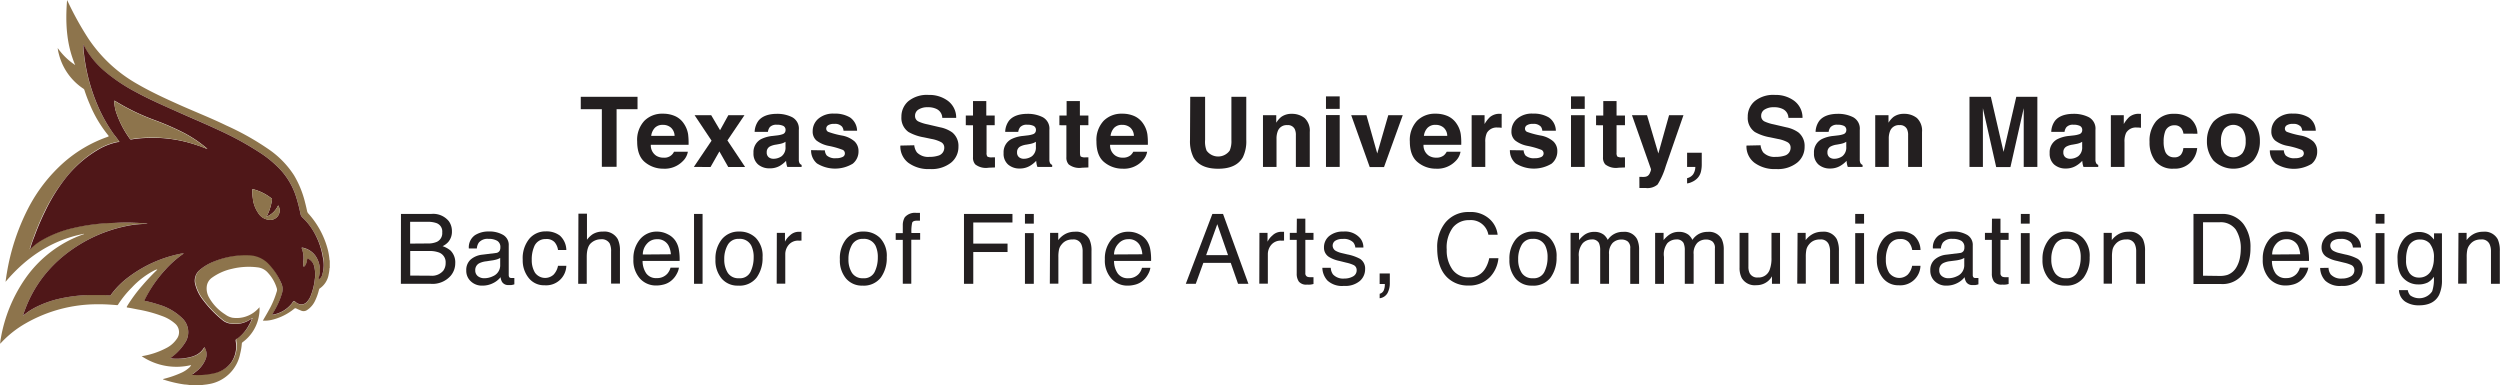 <svg id="Layer_1" data-name="Layer 1" xmlns="http://www.w3.org/2000/svg" viewBox="0 0 564.64 87.02"><defs><style>.cls-1{fill:#8d744c;}.cls-2{fill:#4f1718;}.cls-3{fill:#231f20;}</style></defs><title>TXState</title><g id="Wjhqc0.tif"><path class="cls-1" d="M55.26,95a8,8,0,0,0-1.38-.18A26.84,26.84,0,0,1,49,93.67c0-.13.1-.1.16-.12a23.09,23.09,0,0,0,4.14-1.45,6.44,6.44,0,0,0,1.51-1,1.8,1.8,0,0,0,.54-.67,14.1,14.1,0,0,1-11.17-2,17.88,17.88,0,0,0,5.5-1.81,6.34,6.34,0,0,0,2.41-2.07,2.54,2.54,0,0,0-.4-3.51,9,9,0,0,0-2.95-1.7,29.93,29.93,0,0,0-5.42-1.46c-.76-.15-1.52-.31-2.28-.43-.28,0-.27-.13-.15-.33a34,34,0,0,1,3.43-4.65q1.52-1.77,3.18-3.39a.52.52,0,0,0,.2-.27,3.26,3.26,0,0,0-.88.36A18.61,18.61,0,0,0,42,72.88a22.85,22.85,0,0,0-3.16,3.9c-.09.15-.2.12-.32.11-1.43-.12-2.86-.21-4.3-.19A32.53,32.53,0,0,0,18,81a23.33,23.33,0,0,0-5.62,4.45,1.53,1.53,0,0,0-.15.19,5.47,5.47,0,0,1,.13-1.21,33.71,33.71,0,0,1,5.54-13.55,26.91,26.91,0,0,1,13-9.94c.1,0,.21-.05.26-.16-7.22,1.4-13,5.25-17.73,10.85.11-.72.19-1.38.3-2A49.63,49.63,0,0,1,18.46,55.2a35.77,35.77,0,0,1,8.21-10.6,30.09,30.09,0,0,1,9.67-5.66c.48-.17.48-.16.15-.56a28.12,28.12,0,0,1-4-6.77,35,35,0,0,1-1.24-3.28A.57.57,0,0,0,31,28a13.24,13.24,0,0,1-5.53-7.83,8.85,8.85,0,0,1-.26-1.34,15,15,0,0,0,3.95,3.84C27.14,17.9,26.93,13,27.33,8c.06.13.13.25.19.38a70.85,70.85,0,0,0,4.53,8.18A32.56,32.56,0,0,0,43.28,27c3,1.74,6.2,3.21,9.39,4.64,3.56,1.59,7.17,3,10.68,4.71a60.34,60.34,0,0,1,9.44,5.3,20.76,20.76,0,0,1,5.79,5.91,22.43,22.43,0,0,1,2.53,6.26c.17.64.31,1.28.45,1.92a1.19,1.19,0,0,0,.3.51,19.5,19.5,0,0,1,4.38,8.2,14,14,0,0,1,.35,2.14c0,.07,0,.17.07.22v1.7c-.07,0-.06.07-.06.12A8.29,8.29,0,0,1,86.4,70a4.76,4.76,0,0,1-2,3.13c-.12.07-.14.19-.18.31a12.53,12.53,0,0,1-.87,2.45,5.06,5.06,0,0,1-1.79,2.1,1.39,1.39,0,0,1-1.43.12c-.34-.14-.68-.27-1-.44a.41.41,0,0,0-.52.06,12.65,12.65,0,0,1-5.12,2.51,7,7,0,0,1-1.94.16c.46-.81.92-1.57,1.34-2.35a19.22,19.22,0,0,0,1.76-4.12,1.27,1.27,0,0,0,.07-.77,8.93,8.93,0,0,0-2-3.54,3.59,3.59,0,0,0-2.17-1.23,16,16,0,0,0-6,.31A12.22,12.22,0,0,0,60,70.74a2.81,2.81,0,0,0-1.13,2,4.13,4.13,0,0,0,.55,2.48A10.66,10.66,0,0,0,63.05,79a4.08,4.08,0,0,0,1.61.74,6.64,6.64,0,0,0,4.78-1.14,7,7,0,0,0,1.34-1.23A6.64,6.64,0,0,1,70.71,79,9.28,9.28,0,0,1,67,85.25a.45.45,0,0,0-.2.33,13.16,13.16,0,0,1-.37,2.26,8.64,8.64,0,0,1-7.26,6.92c-.56.11-1.12.12-1.67.24ZM84.14,71.1A1.78,1.78,0,0,0,85,69.89a7.57,7.57,0,0,0,.18-3.75A16.64,16.64,0,0,0,83,60.26a13.77,13.77,0,0,0-2.46-3.12,1.44,1.44,0,0,1-.47-.77,35.74,35.74,0,0,0-.93-3.7,16.37,16.37,0,0,0-3.41-6.14,24.69,24.69,0,0,0-4.57-3.9,69.54,69.54,0,0,0-9.38-5.17c-3.12-1.47-6.3-2.82-9.46-4.21S46.07,30.47,43,28.84a38.34,38.34,0,0,1-7.4-4.94,19.35,19.35,0,0,1-3.78-4.39c-.31-.49-.56-1-.86-1.51,0,.74.08,1.48.16,2.21a42.13,42.13,0,0,0,.8,4.6,41.57,41.57,0,0,0,2.3,7,34.35,34.35,0,0,0,3.65,6.47c.36.49.74,1,1.11,1.44.11.14.17.26-.09.28a.83.83,0,0,0-.15,0,14.29,14.29,0,0,0-4.7,1.87A26.23,26.23,0,0,0,27,48.21a40,40,0,0,0-4.65,7.33,56.79,56.79,0,0,0-2.48,5.8c-.34.94-.69,1.89-1,2.92l.23-.2a12.29,12.29,0,0,1,2.37-1.81,25.25,25.25,0,0,1,7.1-2.79,44.86,44.86,0,0,1,9.31-1.18c1.85-.07,3.7,0,5.56,0l2,.14a2,2,0,0,1-.52.09,22,22,0,0,0-3.62.38A32.82,32.82,0,0,0,25.71,66.5a29.53,29.53,0,0,0-4,4.3,28.18,28.18,0,0,0-3.83,7,12.6,12.6,0,0,0-.52,1.54A13.73,13.73,0,0,1,20,77.5a23.29,23.29,0,0,1,5.73-2.09,34.07,34.07,0,0,1,6.68-.81c1,0,2.07,0,3.11,0a10.05,10.05,0,0,1,1.34.09.42.42,0,0,0,.45-.19,18.68,18.68,0,0,1,3.88-3.91,29,29,0,0,1,11.71-5.3,2.93,2.93,0,0,1,.41-.07c.13,0,.26-.13.4,0,0,0,0,0,0,0A23.76,23.76,0,0,0,49.42,69a29.26,29.26,0,0,0-4.5,6.63c-.13.26,0,.29.18.34a30.15,30.15,0,0,1,3,.82A12.59,12.59,0,0,1,53.49,80a4.31,4.31,0,0,1,.62,5.17A12.2,12.2,0,0,1,51,88.64c-.1.09-.24.15-.28.3a7.69,7.69,0,0,0,1.43.09A11,11,0,0,0,54,88.9c1.78-.26,3.42-.74,4.38-2.49A2.88,2.88,0,0,1,58.66,89a6.71,6.71,0,0,1-2.14,2.82c-.28.24-.58.46-.88.7.06,0,.07,0,.09,0a16.87,16.87,0,0,0,5-.38,6.51,6.51,0,0,0,3.77-2.39,6.42,6.42,0,0,0,1.07-4.66c-.07-.56-.08-.56.42-.86a2.82,2.82,0,0,0,.31-.21,9.12,9.12,0,0,0,2.36-3,6.7,6.7,0,0,0,.55-1.22h0l-.08,0a6.13,6.13,0,0,1-4.64,1.22,3.56,3.56,0,0,1-1.72-.6,25.37,25.37,0,0,1-4.59-4.67,9.4,9.4,0,0,1-1.78-3.47,3.17,3.17,0,0,1,.93-3.35,11.22,11.22,0,0,1,3.39-2,18.69,18.69,0,0,1,7.78-1.41,6.32,6.32,0,0,1,4.26,1.78A14.85,14.85,0,0,1,75.73,72a3.08,3.08,0,0,1,.15,2.23,16.94,16.94,0,0,1-1.42,3.41c-.26.48-.54,1-.83,1.48a7,7,0,0,0,4.49-2.6c.14-.17.24-.44.41-.49s.36.21.55.31.21.14.32.19a1.67,1.67,0,0,0,2.14-.37,4.39,4.39,0,0,0,.9-1.53,14,14,0,0,0,.83-3.44,7.39,7.39,0,0,0-.14-3.07,2.41,2.41,0,0,0-1.22-1.6c-.22-.1-.33-.13-.36.18a4,4,0,0,1-.21.82,1.56,1.56,0,0,1-.36.62.24.24,0,0,1-.22.1c-.11,0-.09-.14-.08-.21,0-.3,0-.59,0-.88a6,6,0,0,0-.33-3s-.1-.12,0-.19.14,0,.21,0a4.69,4.69,0,0,1,2.8,1.73,5.73,5.73,0,0,1,1.06,4c0,.49-.22,1-.27,1.45,0,0,0,0,0,0h0ZM47.82,68.8a0,0,0,0,0,0,0l0,0,0,0A0,0,0,0,0,47.82,68.8Z" transform="translate(-12.18 -7.98)"/><path class="cls-2" d="M84.14,71.1c0-.49.23-1,.27-1.45a5.73,5.73,0,0,0-1.06-4,4.69,4.69,0,0,0-2.8-1.73c-.07,0-.15-.06-.21,0s0,.14,0,.19a6,6,0,0,1,.33,3c0,.29,0,.58,0,.88,0,.07,0,.18.08.21a.24.24,0,0,0,.22-.1,1.56,1.56,0,0,0,.36-.62,4,4,0,0,0,.21-.82c0-.31.14-.28.36-.18a2.41,2.41,0,0,1,1.22,1.6,7.39,7.39,0,0,1,.14,3.07,14,14,0,0,1-.83,3.44,4.39,4.39,0,0,1-.9,1.53,1.67,1.67,0,0,1-2.14.37c-.11,0-.21-.13-.32-.19s-.36-.37-.55-.31-.27.32-.41.49a7,7,0,0,1-4.49,2.6c.29-.52.57-1,.83-1.48a16.94,16.94,0,0,0,1.42-3.41A3.08,3.08,0,0,0,75.73,72a14.85,14.85,0,0,0-3.06-4.57,6.32,6.32,0,0,0-4.26-1.78A18.69,18.69,0,0,0,60.63,67a11.22,11.22,0,0,0-3.39,2,3.17,3.17,0,0,0-.93,3.35,9.4,9.4,0,0,0,1.78,3.47,25.37,25.37,0,0,0,4.59,4.67,3.56,3.56,0,0,0,1.72.6A6.13,6.13,0,0,0,69,79.94l.08,0h0a6.7,6.7,0,0,1-.55,1.22,9.12,9.12,0,0,1-2.36,3,2.82,2.82,0,0,1-.31.21c-.5.3-.49.3-.42.86a6.42,6.42,0,0,1-1.07,4.66,6.51,6.51,0,0,1-3.77,2.39,16.87,16.87,0,0,1-5,.38s0,0-.09,0c.3-.24.6-.46.88-.7A6.71,6.71,0,0,0,58.66,89a2.88,2.88,0,0,0-.33-2.62c-1,1.75-2.6,2.23-4.38,2.49a11,11,0,0,1-1.81.13,7.69,7.69,0,0,1-1.43-.09c0-.15.18-.21.28-.3a12.2,12.2,0,0,0,3.12-3.44A4.31,4.31,0,0,0,53.49,80a12.59,12.59,0,0,0-5.43-3.21,30.15,30.15,0,0,0-3-.82c-.2,0-.31-.08-.18-.34A29.26,29.26,0,0,1,49.42,69a23.76,23.76,0,0,1,4.25-3.76s0,0,0,0c-.14-.1-.27,0-.4,0a2.93,2.93,0,0,0-.41.07,29,29,0,0,0-11.71,5.3,18.68,18.68,0,0,0-3.88,3.91.42.42,0,0,1-.45.19,10.05,10.05,0,0,0-1.34-.09c-1,0-2.07,0-3.11,0a34.07,34.07,0,0,0-6.68.81A23.29,23.29,0,0,0,20,77.5a13.73,13.73,0,0,0-2.63,1.81,12.6,12.6,0,0,1,.52-1.54,28.18,28.18,0,0,1,3.83-7,29.53,29.53,0,0,1,4-4.3,32.82,32.82,0,0,1,15.66-7.56A22,22,0,0,1,45,58.56a2,2,0,0,0,.52-.09l-2-.14c-1.86-.09-3.71-.12-5.56,0a44.86,44.86,0,0,0-9.31,1.18,25.25,25.25,0,0,0-7.1,2.79,12.29,12.29,0,0,0-2.37,1.81l-.23.2c.28-1,.63-2,1-2.92a56.79,56.79,0,0,1,2.48-5.8A40,40,0,0,1,27,48.21a26.23,26.23,0,0,1,7.09-6.27,14.29,14.29,0,0,1,4.7-1.87.83.83,0,0,1,.15,0c.26,0,.2-.14.09-.28-.37-.48-.75-1-1.11-1.44a34.35,34.35,0,0,1-3.65-6.47,41.57,41.57,0,0,1-2.3-7,42.13,42.13,0,0,1-.8-4.6C31.08,19.48,31,18.74,31,18c.3.5.55,1,.86,1.51a19.35,19.35,0,0,0,3.78,4.39A38.34,38.34,0,0,0,43,28.84c3,1.63,6.16,3,9.31,4.41s6.34,2.74,9.46,4.21a69.54,69.54,0,0,1,9.38,5.17,24.69,24.69,0,0,1,4.57,3.9,16.37,16.37,0,0,1,3.41,6.14,35.74,35.74,0,0,1,.93,3.7,1.44,1.44,0,0,0,.47.77A13.77,13.77,0,0,1,83,60.26a16.64,16.64,0,0,1,2.1,5.88A7.57,7.57,0,0,1,85,69.89a1.78,1.78,0,0,1-.81,1.21ZM58.91,41.6s.06.06.08,0,0,0-.07-.05-.06-.1-.11-.15a28.8,28.8,0,0,0-5-3.37,60.91,60.91,0,0,0-6.73-2.94,48.91,48.91,0,0,1-8.86-4.29c-.05,0-.11-.12-.18-.08S38,30.9,38,31a8.33,8.33,0,0,0,.43,2.37,22.43,22.43,0,0,0,3.11,6,.26.26,0,0,0,.29.11,26.06,26.06,0,0,1,3.05-.32A30.63,30.63,0,0,1,56.7,40.78C57.44,41,58.17,41.32,58.91,41.6ZM72.37,56.93a11.65,11.65,0,0,0,1.23-3.8.37.37,0,0,0-.16-.39,11.31,11.31,0,0,0-4-2c-.27-.08-.29,0-.29.25a11,11,0,0,0,.14,1.81,7.12,7.12,0,0,0,1.19,3.23,3.19,3.19,0,0,0,2.74,1.6A2.11,2.11,0,0,0,75,54.37,4.91,4.91,0,0,1,72.37,56.93Z" transform="translate(-12.18 -7.98)"/><path class="cls-2" d="M84.14,71.1l0,0h0s0,0,0,0Z" transform="translate(-12.18 -7.98)"/><path class="cls-1" d="M58.91,41.6c-.74-.28-1.47-.56-2.21-.82a30.63,30.63,0,0,0-11.85-1.69,26.06,26.06,0,0,0-3.05.32.26.26,0,0,1-.29-.11,22.43,22.43,0,0,1-3.11-6A8.33,8.33,0,0,1,38,31c0-.07,0-.18.05-.22s.13,0,.18.08a48.91,48.91,0,0,0,8.86,4.29,60.91,60.91,0,0,1,6.73,2.94,28.8,28.8,0,0,1,5,3.37s.1.08.11.15Z" transform="translate(-12.18 -7.98)"/><path class="cls-1" d="M72.37,56.93A4.91,4.91,0,0,0,75,54.37a2.11,2.11,0,0,1-1.8,3.28,3.19,3.19,0,0,1-2.74-1.6,7.12,7.12,0,0,1-1.19-3.23A11,11,0,0,1,69.16,51c0-.23,0-.33.29-.25a11.31,11.31,0,0,1,4,2,.37.37,0,0,1,.16.39A11.65,11.65,0,0,1,72.37,56.93Z" transform="translate(-12.18 -7.98)"/><path class="cls-1" d="M58.92,41.58s.09,0,.07.05-.06,0-.08,0Z" transform="translate(-12.18 -7.98)"/></g><path class="cls-3" d="M156.17,29.84v2.81h-4.73v13h-3.33v-13h-4.76V29.84Z" transform="translate(-12.18 -7.98)"/><path class="cls-3" d="M164.66,34.21a4.67,4.67,0,0,1,2,1.73,5.82,5.82,0,0,1,.94,2.42,16,16,0,0,1,.1,2.32h-8.53a2.8,2.8,0,0,0,1.22,2.47,3.06,3.06,0,0,0,1.69.44,2.35,2.35,0,0,0,2.33-1.34h3.13a3.85,3.85,0,0,1-1.14,2.12,5.69,5.69,0,0,1-4.4,1.71,6.4,6.4,0,0,1-4.13-1.45q-1.78-1.44-1.78-4.68a6.32,6.32,0,0,1,1.61-4.67,5.64,5.64,0,0,1,4.19-1.62A6.62,6.62,0,0,1,164.66,34.21Zm-4.58,2.64a3.21,3.21,0,0,0-.82,1.81h5.28a2.57,2.57,0,0,0-.82-1.85,2.68,2.68,0,0,0-1.81-.63A2.41,2.41,0,0,0,160.08,36.85Z" transform="translate(-12.18 -7.98)"/><path class="cls-3" d="M168.89,45.68l4-5.93L169.06,34h3.75l2,3.39L176.68,34h3.64l-3.85,5.7,4,6h-3.81l-2-3.52-2,3.52Z" transform="translate(-12.18 -7.98)"/><path class="cls-3" d="M187.72,38.56a5.54,5.54,0,0,0,1.22-.27.93.93,0,0,0,.66-.87,1,1,0,0,0-.5-1,3.27,3.27,0,0,0-1.49-.27,2,2,0,0,0-1.56.54,2.23,2.23,0,0,0-.43,1.07h-3a4.53,4.53,0,0,1,.87-2.52c.81-1,2.21-1.55,4.18-1.55a7.43,7.43,0,0,1,3.43.76,2.93,2.93,0,0,1,1.5,2.88V42.7c0,.37,0,.83,0,1.36a1.66,1.66,0,0,0,.18.81,1.11,1.11,0,0,0,.45.36v.45H190a3.27,3.27,0,0,1-.19-.67,6.22,6.22,0,0,1-.09-.71,6.21,6.21,0,0,1-1.47,1.17A4.43,4.43,0,0,1,186,46a3.87,3.87,0,0,1-2.64-.91,3.23,3.23,0,0,1-1-2.57A3.32,3.32,0,0,1,184,39.44a7.43,7.43,0,0,1,2.7-.76ZM189.59,40a3,3,0,0,1-.59.3,5,5,0,0,1-.82.21l-.7.13a4.41,4.41,0,0,0-1.41.42,1.4,1.4,0,0,0-.72,1.3,1.36,1.36,0,0,0,.44,1.13,1.71,1.71,0,0,0,1.08.35,3.19,3.19,0,0,0,1.85-.58,2.46,2.46,0,0,0,.87-2.12Z" transform="translate(-12.18 -7.98)"/><path class="cls-3" d="M198.48,41.94a2.06,2.06,0,0,0,.43,1.16,2.83,2.83,0,0,0,2.11.61,3.18,3.18,0,0,0,1.44-.27.85.85,0,0,0,.54-.8.89.89,0,0,0-.43-.79,18.13,18.13,0,0,0-3.21-.92,6.61,6.61,0,0,1-2.81-1.24,2.67,2.67,0,0,1-.82-2.1A3.67,3.67,0,0,1,197,34.8a5.12,5.12,0,0,1,3.59-1.16,6.61,6.61,0,0,1,3.58.87,3.76,3.76,0,0,1,1.59,3h-3.06a1.87,1.87,0,0,0-.34-.93,2.1,2.1,0,0,0-1.72-.62,2.48,2.48,0,0,0-1.43.31.9.9,0,0,0-.42.73.8.8,0,0,0,.45.76,18.87,18.87,0,0,0,3.2.85,5.89,5.89,0,0,1,2.74,1.3,3,3,0,0,1,.9,2.2,3.53,3.53,0,0,1-1.3,2.84,7.75,7.75,0,0,1-8.09-.06,3.8,3.8,0,0,1-1.32-3Z" transform="translate(-12.18 -7.98)"/><path class="cls-3" d="M218.67,40.79a3.29,3.29,0,0,0,.61,1.62,3.52,3.52,0,0,0,2.82,1,6.15,6.15,0,0,0,1.94-.26,1.84,1.84,0,0,0,1.41-1.84,1.36,1.36,0,0,0-.69-1.21,7.39,7.39,0,0,0-2.2-.74L220.85,39a10.57,10.57,0,0,1-3.48-1.21,3.88,3.88,0,0,1-1.6-3.43,4.57,4.57,0,0,1,1.57-3.53,6.66,6.66,0,0,1,4.6-1.41,7,7,0,0,1,4.32,1.33,4.7,4.7,0,0,1,1.88,3.85H225a2.28,2.28,0,0,0-1.28-2,4.29,4.29,0,0,0-2-.4,3.7,3.7,0,0,0-2.09.52,1.62,1.62,0,0,0-.78,1.44,1.33,1.33,0,0,0,.77,1.26,9.25,9.25,0,0,0,2.1.66l2.78.65a7.13,7.13,0,0,1,2.74,1.15,3.9,3.9,0,0,1,1.41,3.24,4.55,4.55,0,0,1-1.67,3.6,7.07,7.07,0,0,1-4.74,1.44,7.68,7.68,0,0,1-4.92-1.42,4.65,4.65,0,0,1-1.79-3.88Z" transform="translate(-12.18 -7.98)"/><path class="cls-3" d="M230.31,36.26V34.08h1.63V30.81h3v3.27h1.9v2.18H235v6.18a1.42,1.42,0,0,0,.18.9,2,2,0,0,0,1.12.18h.6v2.28l-1.45.06a3.91,3.91,0,0,1-3-.75,2.26,2.26,0,0,1-.51-1.63v-7.2Z" transform="translate(-12.18 -7.98)"/><path class="cls-3" d="M244.26,38.56a5.81,5.81,0,0,0,1.23-.27.93.93,0,0,0,.66-.87,1,1,0,0,0-.51-1,3.25,3.25,0,0,0-1.49-.27,1.93,1.93,0,0,0-1.55.54,2.14,2.14,0,0,0-.44,1.07h-2.95a4.45,4.45,0,0,1,.86-2.52c.81-1,2.21-1.55,4.19-1.55a7.46,7.46,0,0,1,3.43.76,2.93,2.93,0,0,1,1.5,2.88V42.7c0,.37,0,.83,0,1.36a1.66,1.66,0,0,0,.18.81,1.11,1.11,0,0,0,.45.36v.45h-3.33a3.27,3.27,0,0,1-.19-.67,6.22,6.22,0,0,1-.09-.71,6,6,0,0,1-1.47,1.17,4.42,4.42,0,0,1-2.24.57,3.88,3.88,0,0,1-2.65-.91,3.23,3.23,0,0,1-1-2.57,3.32,3.32,0,0,1,1.68-3.12,7.43,7.43,0,0,1,2.7-.76ZM246.14,40a3.36,3.36,0,0,1-.6.3,5,5,0,0,1-.82.21l-.7.13a4.25,4.25,0,0,0-1.4.42,1.39,1.39,0,0,0-.73,1.3,1.34,1.34,0,0,0,.45,1.13,1.68,1.68,0,0,0,1.07.35,3.19,3.19,0,0,0,1.85-.58,2.49,2.49,0,0,0,.88-2.12Z" transform="translate(-12.18 -7.98)"/><path class="cls-3" d="M251.45,36.26V34.08h1.63V30.81h3v3.27H258v2.18h-1.9v6.18c0,.48.06.78.19.9a2,2,0,0,0,1.11.18h.6v2.28l-1.45.06a3.9,3.9,0,0,1-3-.75,2.26,2.26,0,0,1-.52-1.63v-7.2Z" transform="translate(-12.18 -7.98)"/><path class="cls-3" d="M268.4,34.21a4.75,4.75,0,0,1,2,1.73,5.81,5.81,0,0,1,.93,2.42,16,16,0,0,1,.1,2.32h-8.53a2.8,2.8,0,0,0,1.23,2.47,3,3,0,0,0,1.68.44,2.62,2.62,0,0,0,1.7-.53,2.65,2.65,0,0,0,.63-.81h3.13a3.79,3.79,0,0,1-1.14,2.12,5.66,5.66,0,0,1-4.4,1.71,6.42,6.42,0,0,1-4.13-1.45q-1.78-1.44-1.78-4.68a6.36,6.36,0,0,1,1.61-4.67,5.66,5.66,0,0,1,4.19-1.62A6.56,6.56,0,0,1,268.4,34.21Zm-4.58,2.64a3.2,3.2,0,0,0-.81,1.81h5.27a2.56,2.56,0,0,0-.81-1.85,2.7,2.7,0,0,0-1.82-.63A2.41,2.41,0,0,0,263.82,36.85Z" transform="translate(-12.18 -7.98)"/><path class="cls-3" d="M281,29.84h3.36v9.73A5.42,5.42,0,0,0,284.7,42a3.22,3.22,0,0,0,5.21,0,5.42,5.42,0,0,0,.39-2.38V29.84h3.36v9.74a8.19,8.19,0,0,1-.78,3.93c-1,1.72-2.83,2.58-5.57,2.58s-4.6-.86-5.58-2.58a8.19,8.19,0,0,1-.78-3.93Z" transform="translate(-12.18 -7.98)"/><path class="cls-3" d="M306.83,34.64A3.9,3.9,0,0,1,308,37.79v7.89h-3.14V38.56a3.17,3.17,0,0,0-.25-1.42,1.71,1.71,0,0,0-1.7-.9,2.11,2.11,0,0,0-2.12,1.32,4.52,4.52,0,0,0-.3,1.78v6.34h-3.06V34h3V35.7a5.07,5.07,0,0,1,1.11-1.3,3.9,3.9,0,0,1,2.39-.71A4.53,4.53,0,0,1,306.83,34.64Z" transform="translate(-12.18 -7.98)"/><path class="cls-3" d="M314.76,32.57h-3.1V29.75h3.1Zm-3.1,1.4h3.1V45.68h-3.1Z" transform="translate(-12.18 -7.98)"/><path class="cls-3" d="M325.73,34H329l-4.23,11.71h-3.23L317.36,34h3.44l2.44,8.64Z" transform="translate(-12.18 -7.98)"/><path class="cls-3" d="M339.18,34.21a4.73,4.73,0,0,1,2,1.73,5.67,5.67,0,0,1,.93,2.42,14.65,14.65,0,0,1,.1,2.32h-8.52a2.78,2.78,0,0,0,1.22,2.47,3.06,3.06,0,0,0,1.69.44,2.66,2.66,0,0,0,1.7-.53,3,3,0,0,0,.63-.81h3.12a3.83,3.83,0,0,1-1.13,2.12,5.7,5.7,0,0,1-4.41,1.71,6.38,6.38,0,0,1-4.12-1.45q-1.79-1.44-1.79-4.68a6.36,6.36,0,0,1,1.61-4.67,5.67,5.67,0,0,1,4.19-1.62A6.64,6.64,0,0,1,339.18,34.21Zm-4.58,2.64a3.14,3.14,0,0,0-.82,1.81h5.27a2.52,2.52,0,0,0-.81-1.85,2.69,2.69,0,0,0-1.82-.63A2.4,2.4,0,0,0,334.6,36.85Z" transform="translate(-12.18 -7.98)"/><path class="cls-3" d="M351.08,33.7h.26v3.14l-.51-.05h-.37A2.54,2.54,0,0,0,348,38a4.59,4.59,0,0,0-.36,2.08v5.6h-3.08V34h2.92v2a6.75,6.75,0,0,1,1.24-1.6,3.36,3.36,0,0,1,2.23-.72Z" transform="translate(-12.18 -7.98)"/><path class="cls-3" d="M356.3,41.94a2.14,2.14,0,0,0,.42,1.16,2.86,2.86,0,0,0,2.12.61,3.24,3.24,0,0,0,1.44-.27.9.9,0,0,0,.1-1.59,17.89,17.89,0,0,0-3.2-.92,6.55,6.55,0,0,1-2.81-1.24,2.63,2.63,0,0,1-.82-2.1,3.67,3.67,0,0,1,1.28-2.79,5.1,5.1,0,0,1,3.59-1.16,6.66,6.66,0,0,1,3.58.87,3.72,3.72,0,0,1,1.58,3h-3.06a1.77,1.77,0,0,0-.33-.93,2.13,2.13,0,0,0-1.73-.62,2.45,2.45,0,0,0-1.42.31.89.89,0,0,0-.43.73.8.8,0,0,0,.45.76,19.19,19.19,0,0,0,3.2.85,5.89,5.89,0,0,1,2.74,1.3,2.93,2.93,0,0,1,.91,2.2,3.56,3.56,0,0,1-1.3,2.84,7.77,7.77,0,0,1-8.1-.06,3.82,3.82,0,0,1-1.31-3Z" transform="translate(-12.18 -7.98)"/><path class="cls-3" d="M370.1,32.57H367V29.75h3.1ZM367,34h3.1V45.68H367Z" transform="translate(-12.18 -7.98)"/><path class="cls-3" d="M372.66,36.26V34.08h1.63V30.81h3v3.27h1.9v2.18h-1.9v6.18a1.42,1.42,0,0,0,.18.9,2,2,0,0,0,1.12.18h.6v2.28l-1.45.06a3.91,3.91,0,0,1-3-.75,2.26,2.26,0,0,1-.51-1.63v-7.2Z" transform="translate(-12.18 -7.98)"/><path class="cls-3" d="M382.44,47.92l.39,0a4,4,0,0,0,.85,0,1.42,1.42,0,0,0,.69-.25,1.58,1.58,0,0,0,.5-.76,1.73,1.73,0,0,0,.2-.71L380.77,34h3.4l2.56,8.64L389.15,34h3.25l-4,11.51a16.68,16.68,0,0,1-1.84,4.14,3.53,3.53,0,0,1-2.71.79h-.66l-.74,0Z" transform="translate(-12.18 -7.98)"/><path class="cls-3" d="M393.22,48.22a2.34,2.34,0,0,0,1.36-.86,3.13,3.13,0,0,0,.5-1.68h-1.86V42.47h3.31v2.78a6.94,6.94,0,0,1-.19,1.52,3.16,3.16,0,0,1-.72,1.38,3.79,3.79,0,0,1-1.34.94,3.55,3.55,0,0,1-1.06.32Z" transform="translate(-12.18 -7.98)"/><path class="cls-3" d="M409.82,40.79a3.29,3.29,0,0,0,.6,1.62,3.52,3.52,0,0,0,2.82,1,6.17,6.17,0,0,0,1.95-.26,1.84,1.84,0,0,0,1.41-1.84,1.36,1.36,0,0,0-.69-1.21,7.39,7.39,0,0,0-2.2-.74L412,39a10.57,10.57,0,0,1-3.48-1.21,3.88,3.88,0,0,1-1.6-3.43,4.54,4.54,0,0,1,1.57-3.53,6.65,6.65,0,0,1,4.6-1.41,7,7,0,0,1,4.32,1.33,4.73,4.73,0,0,1,1.88,3.85h-3.18a2.28,2.28,0,0,0-1.28-2,4.32,4.32,0,0,0-2-.4,3.73,3.73,0,0,0-2.1.52,1.62,1.62,0,0,0-.78,1.44,1.35,1.35,0,0,0,.77,1.26,9.39,9.39,0,0,0,2.11.66l2.78.65a7.2,7.2,0,0,1,2.74,1.15,3.9,3.9,0,0,1,1.41,3.24,4.53,4.53,0,0,1-1.68,3.6,7,7,0,0,1-4.74,1.44,7.67,7.67,0,0,1-4.91-1.42,4.65,4.65,0,0,1-1.8-3.88Z" transform="translate(-12.18 -7.98)"/><path class="cls-3" d="M427.29,38.56a5.81,5.81,0,0,0,1.23-.27.93.93,0,0,0,.66-.87,1,1,0,0,0-.51-1,3.25,3.25,0,0,0-1.49-.27,1.93,1.93,0,0,0-1.55.54,2.14,2.14,0,0,0-.44,1.07h-2.95a4.45,4.45,0,0,1,.86-2.52c.81-1,2.21-1.55,4.19-1.55a7.46,7.46,0,0,1,3.43.76,2.93,2.93,0,0,1,1.5,2.88V42.7c0,.37,0,.83,0,1.36a1.66,1.66,0,0,0,.18.81,1.11,1.11,0,0,0,.45.36v.45h-3.33a3.27,3.27,0,0,1-.19-.67,6.22,6.22,0,0,1-.09-.71,6,6,0,0,1-1.47,1.17,4.42,4.42,0,0,1-2.24.57,3.88,3.88,0,0,1-2.65-.91,3.23,3.23,0,0,1-1-2.57,3.32,3.32,0,0,1,1.68-3.12,7.43,7.43,0,0,1,2.7-.76ZM429.17,40a3.36,3.36,0,0,1-.6.3,5,5,0,0,1-.82.21l-.7.13a4.25,4.25,0,0,0-1.4.42,1.39,1.39,0,0,0-.73,1.3,1.36,1.36,0,0,0,.44,1.13,1.73,1.73,0,0,0,1.08.35,3.19,3.19,0,0,0,1.85-.58,2.49,2.49,0,0,0,.88-2.12Z" transform="translate(-12.18 -7.98)"/><path class="cls-3" d="M445.13,34.64a3.9,3.9,0,0,1,1.15,3.15v7.89h-3.14V38.56a3.17,3.17,0,0,0-.25-1.42,1.71,1.71,0,0,0-1.7-.9,2.11,2.11,0,0,0-2.12,1.32,4.52,4.52,0,0,0-.3,1.78v6.34h-3.06V34h3V35.7a5.07,5.07,0,0,1,1.11-1.3,3.9,3.9,0,0,1,2.39-.71A4.53,4.53,0,0,1,445.13,34.64Z" transform="translate(-12.18 -7.98)"/><path class="cls-3" d="M467.57,29.84h4.76V45.68h-3.08V35c0-.31,0-.74,0-1.3s0-1,0-1.28l-3,13.29h-3.22l-3-13.29c0,.3,0,.73,0,1.28s0,1,0,1.3V45.68H457V29.84h4.82l2.88,12.45Z" transform="translate(-12.18 -7.98)"/><path class="cls-3" d="M480.57,38.56a5.81,5.81,0,0,0,1.23-.27.93.93,0,0,0,.66-.87,1,1,0,0,0-.51-1,3.25,3.25,0,0,0-1.49-.27,1.93,1.93,0,0,0-1.55.54,2.14,2.14,0,0,0-.44,1.07h-3a4.45,4.45,0,0,1,.86-2.52c.81-1,2.21-1.55,4.19-1.55a7.46,7.46,0,0,1,3.43.76,2.93,2.93,0,0,1,1.5,2.88V42.7c0,.37,0,.83,0,1.36a1.66,1.66,0,0,0,.18.81,1.11,1.11,0,0,0,.45.36v.45h-3.33a4,4,0,0,1-.19-.67,6.22,6.22,0,0,1-.09-.71,6,6,0,0,1-1.47,1.17,4.42,4.42,0,0,1-2.24.57,3.88,3.88,0,0,1-2.65-.91,3.23,3.23,0,0,1-1-2.57,3.32,3.32,0,0,1,1.68-3.12,7.43,7.43,0,0,1,2.7-.76ZM482.45,40a3.36,3.36,0,0,1-.6.3,5,5,0,0,1-.82.21l-.7.13a4.25,4.25,0,0,0-1.4.42,1.39,1.39,0,0,0-.73,1.3,1.36,1.36,0,0,0,.44,1.13,1.73,1.73,0,0,0,1.08.35,3.19,3.19,0,0,0,1.85-.58,2.49,2.49,0,0,0,.88-2.12Z" transform="translate(-12.18 -7.98)"/><path class="cls-3" d="M495.47,33.7h.26v3.14l-.51-.05h-.37A2.54,2.54,0,0,0,492.37,38a4.59,4.59,0,0,0-.36,2.08v5.6h-3.08V34h2.92v2a6.75,6.75,0,0,1,1.24-1.6,3.36,3.36,0,0,1,2.23-.72Z" transform="translate(-12.18 -7.98)"/><path class="cls-3" d="M505.32,38.17a2.68,2.68,0,0,0-.44-1.18,1.83,1.83,0,0,0-1.6-.71,2.12,2.12,0,0,0-2.13,1.53,6.47,6.47,0,0,0-.3,2.17,5.89,5.89,0,0,0,.3,2.07,2.06,2.06,0,0,0,2.07,1.46,1.84,1.84,0,0,0,1.53-.58,2.88,2.88,0,0,0,.55-1.51h3.13a5.24,5.24,0,0,1-1,2.65,4.93,4.93,0,0,1-4.27,2A5,5,0,0,1,499,44.4a6.84,6.84,0,0,1-1.33-4.35,6.84,6.84,0,0,1,1.47-4.68,5.14,5.14,0,0,1,4.07-1.68,6.13,6.13,0,0,1,3.61,1,4.6,4.6,0,0,1,1.66,3.49Z" transform="translate(-12.18 -7.98)"/><path class="cls-3" d="M521.11,44.24a6.42,6.42,0,0,1-9,0,6.73,6.73,0,0,1-1.48-4.4,6.81,6.81,0,0,1,1.48-4.39,6.37,6.37,0,0,1,9,0,6.81,6.81,0,0,1,1.48,4.39A6.73,6.73,0,0,1,521.11,44.24Zm-2.45-1.69a4.42,4.42,0,0,0,.72-2.71,4.42,4.42,0,0,0-.72-2.71,2.72,2.72,0,0,0-4.13,0,4.41,4.41,0,0,0-.73,2.71,4.41,4.41,0,0,0,.73,2.71,2.7,2.7,0,0,0,4.13,0Z" transform="translate(-12.18 -7.98)"/><path class="cls-3" d="M528,41.94a2,2,0,0,0,.42,1.16,2.86,2.86,0,0,0,2.12.61,3.24,3.24,0,0,0,1.44-.27.9.9,0,0,0,.1-1.59,17.89,17.89,0,0,0-3.2-.92A6.55,6.55,0,0,1,526,39.69a2.63,2.63,0,0,1-.82-2.1,3.66,3.66,0,0,1,1.27-2.79,5.15,5.15,0,0,1,3.6-1.16,6.6,6.6,0,0,1,3.57.87,3.7,3.7,0,0,1,1.59,3h-3.06a1.77,1.77,0,0,0-.33-.93,2.14,2.14,0,0,0-1.73-.62,2.45,2.45,0,0,0-1.42.31.89.89,0,0,0-.43.73.8.8,0,0,0,.45.76,18.87,18.87,0,0,0,3.2.85,5.89,5.89,0,0,1,2.74,1.3,3,3,0,0,1,.9,2.2A3.56,3.56,0,0,1,534.26,45a7.77,7.77,0,0,1-8.1-.06,3.8,3.8,0,0,1-1.32-3Z" transform="translate(-12.18 -7.98)"/><path class="cls-3" d="M102.74,56.3h6.82a4.55,4.55,0,0,1,4,1.65,3.83,3.83,0,0,1,.69,2.26,3.55,3.55,0,0,1-.85,2.45,4.19,4.19,0,0,1-1.26.92,5.57,5.57,0,0,1,1.81,1A3.79,3.79,0,0,1,115,67.47a4.37,4.37,0,0,1-1,2.76,5.44,5.44,0,0,1-4.57,1.85h-6.71Zm6,6.67a4.92,4.92,0,0,0,2.13-.38,2.14,2.14,0,0,0,1.19-2.12,2,2,0,0,0-1.27-2.09,5.71,5.71,0,0,0-2.12-.3h-3.86V63Zm.72,7.28a3.31,3.31,0,0,0,2.84-1.14,2.88,2.88,0,0,0,.53-1.74A2.33,2.33,0,0,0,111.3,65a6,6,0,0,0-2.18-.33h-4.29v5.55Z" transform="translate(-12.18 -7.98)"/><path class="cls-3" d="M124.17,65.12a1.07,1.07,0,0,0,.89-.56,1.8,1.8,0,0,0,.13-.75,1.58,1.58,0,0,0-.71-1.44,3.79,3.79,0,0,0-2-.44,2.54,2.54,0,0,0-2.14.82,2.64,2.64,0,0,0-.46,1.35h-1.81a3.35,3.35,0,0,1,1.38-3,5.64,5.64,0,0,1,3.08-.84,6.19,6.19,0,0,1,3.29.78,2.6,2.6,0,0,1,1.26,2.4V70.1a.85.85,0,0,0,.12.48c.08.13.26.19.52.19l.29,0,.34,0v1.43a4.68,4.68,0,0,1-.68.16,5.21,5.21,0,0,1-.65,0,1.6,1.6,0,0,1-1.45-.71,2.65,2.65,0,0,1-.33-1.07,4.84,4.84,0,0,1-1.7,1.35,5.25,5.25,0,0,1-2.44.56,3.6,3.6,0,0,1-2.61-1,3.19,3.19,0,0,1-1-2.43,3.13,3.13,0,0,1,1-2.47,4.78,4.78,0,0,1,2.62-1.09Zm-4.08,5.22a2.3,2.3,0,0,0,1.45.48,4.5,4.5,0,0,0,2-.47,2.65,2.65,0,0,0,1.61-2.56V66.23a3.24,3.24,0,0,1-.91.38,7.46,7.46,0,0,1-1.09.21L122,67a4.66,4.66,0,0,0-1.58.44,1.71,1.71,0,0,0-.9,1.61A1.61,1.61,0,0,0,120.09,70.34Z" transform="translate(-12.18 -7.98)"/><path class="cls-3" d="M138.63,61.19a4.51,4.51,0,0,1,1.46,3.25h-1.88a3.42,3.42,0,0,0-.78-1.77,2.47,2.47,0,0,0-2-.7,2.71,2.71,0,0,0-2.64,1.8,7.22,7.22,0,0,0-.51,2.89,5.42,5.42,0,0,0,.73,2.91,2.82,2.82,0,0,0,4.2.44,4,4,0,0,0,1-2h1.88a4.55,4.55,0,0,1-4.91,4.4,4.38,4.38,0,0,1-3.59-1.65,6.29,6.29,0,0,1-1.35-4.12,6.92,6.92,0,0,1,1.47-4.71,4.75,4.75,0,0,1,3.75-1.69A5,5,0,0,1,138.63,61.19Z" transform="translate(-12.18 -7.98)"/><path class="cls-3" d="M142.82,56.24h1.93v5.89A5.35,5.35,0,0,1,146,60.91a4.15,4.15,0,0,1,2.33-.62A3.45,3.45,0,0,1,151.71,62a5.9,5.9,0,0,1,.49,2.66v7.38h-2V64.83a4.11,4.11,0,0,0-.32-1.86,2.06,2.06,0,0,0-2-.95,3.3,3.3,0,0,0-2.18.83c-.65.55-1,1.59-1,3.13v6.1h-1.93Z" transform="translate(-12.18 -7.98)"/><path class="cls-3" d="M163,60.89a4.35,4.35,0,0,1,1.74,1.49,5.06,5.06,0,0,1,.77,2,12.82,12.82,0,0,1,.17,2.53h-8.37a5,5,0,0,0,.83,2.82,2.72,2.72,0,0,0,2.37,1.06,3.06,3.06,0,0,0,2.4-1,3.5,3.5,0,0,0,.71-1.35h1.9a4.07,4.07,0,0,1-.5,1.41,4.79,4.79,0,0,1-.95,1.27,4.37,4.37,0,0,1-2.16,1.16,6.22,6.22,0,0,1-1.57.18,4.82,4.82,0,0,1-3.62-1.57,6.13,6.13,0,0,1-1.48-4.37,6.66,6.66,0,0,1,1.5-4.51,4.89,4.89,0,0,1,3.9-1.72A5.23,5.23,0,0,1,163,60.89Zm.7,4.52a5,5,0,0,0-.55-2,2.77,2.77,0,0,0-2.63-1.4,2.89,2.89,0,0,0-2.21,1,3.62,3.62,0,0,0-.95,2.45Z" transform="translate(-12.18 -7.98)"/><path class="cls-3" d="M168.93,56.3h1.93V72.08h-1.93Z" transform="translate(-12.18 -7.98)"/><path class="cls-3" d="M182.89,61.72a5.8,5.8,0,0,1,1.52,4.36,7.48,7.48,0,0,1-1.34,4.59,4.86,4.86,0,0,1-4.17,1.82,4.69,4.69,0,0,1-3.74-1.61,6.33,6.33,0,0,1-1.39-4.31A6.89,6.89,0,0,1,175.23,62a4.87,4.87,0,0,1,3.93-1.72A5.15,5.15,0,0,1,182.89,61.72Zm-1.2,7.65a7.33,7.33,0,0,0,.71-3.24,5.85,5.85,0,0,0-.51-2.62,2.88,2.88,0,0,0-2.79-1.58,2.74,2.74,0,0,0-2.55,1.35,6.32,6.32,0,0,0-.79,3.26,5.53,5.53,0,0,0,.79,3.06,2.81,2.81,0,0,0,2.53,1.22A2.63,2.63,0,0,0,181.69,69.37Z" transform="translate(-12.18 -7.98)"/><path class="cls-3" d="M187.63,60.57h1.84v2a4.28,4.28,0,0,1,1.11-1.41,2.83,2.83,0,0,1,2-.83h.18l.44,0v2a1.87,1.87,0,0,0-.32,0h-.31a2.75,2.75,0,0,0-2.25.94,3.26,3.26,0,0,0-.78,2.16v6.62h-1.94Z" transform="translate(-12.18 -7.98)"/><path class="cls-3" d="M210.94,61.72a5.8,5.8,0,0,1,1.52,4.36,7.48,7.48,0,0,1-1.34,4.59A4.86,4.86,0,0,1,207,72.49a4.69,4.69,0,0,1-3.74-1.61,6.33,6.33,0,0,1-1.39-4.31A6.89,6.89,0,0,1,203.28,62a4.87,4.87,0,0,1,3.93-1.72A5.15,5.15,0,0,1,210.94,61.72Zm-1.2,7.65a7.33,7.33,0,0,0,.7-3.24,6,6,0,0,0-.5-2.62,2.88,2.88,0,0,0-2.79-1.58,2.74,2.74,0,0,0-2.55,1.35,6.32,6.32,0,0,0-.79,3.26,5.53,5.53,0,0,0,.79,3.06,2.81,2.81,0,0,0,2.53,1.22A2.63,2.63,0,0,0,209.74,69.37Z" transform="translate(-12.18 -7.98)"/><path class="cls-3" d="M216.53,57.06a3,3,0,0,1,2.61-1h.38l.44,0v1.76l-.44,0h-.26c-.59,0-.94.16-1.06.46a8.85,8.85,0,0,0-.17,2.33H220v1.52H218v9.93h-1.92V62.15h-1.6V60.63h1.6V58.82A3.46,3.46,0,0,1,216.53,57.06Z" transform="translate(-12.18 -7.98)"/><path class="cls-3" d="M229.9,56.3h10.95v1.93H232V63h7.74V64.9H232v7.18H229.9Z" transform="translate(-12.18 -7.98)"/><path class="cls-3" d="M243.67,56.3h2v2.19h-2Zm0,4.33h2V72.08h-2Z" transform="translate(-12.18 -7.98)"/><path class="cls-3" d="M249.35,60.57h1.84v1.64a5,5,0,0,1,1.73-1.45,4.48,4.48,0,0,1,2-.44,3.33,3.33,0,0,1,3.3,1.7,6,6,0,0,1,.48,2.68v7.38h-2V64.83a3.88,3.88,0,0,0-.31-1.7,1.88,1.88,0,0,0-1.87-1.07,3.62,3.62,0,0,0-1.13.14,2.84,2.84,0,0,0-1.39.94,2.68,2.68,0,0,0-.63,1.18,7.6,7.6,0,0,0-.15,1.73v6h-1.93Z" transform="translate(-12.18 -7.98)"/><path class="cls-3" d="M269.48,60.89a4.35,4.35,0,0,1,1.74,1.49,5.06,5.06,0,0,1,.77,2,12.82,12.82,0,0,1,.17,2.53h-8.37a5,5,0,0,0,.83,2.82A2.72,2.72,0,0,0,267,70.82a3.06,3.06,0,0,0,2.4-1,3.5,3.5,0,0,0,.71-1.35H272a4.07,4.07,0,0,1-.5,1.41,5,5,0,0,1-.94,1.27,4.45,4.45,0,0,1-2.17,1.16,6.22,6.22,0,0,1-1.57.18,4.79,4.79,0,0,1-3.61-1.57,6.09,6.09,0,0,1-1.49-4.37,6.66,6.66,0,0,1,1.5-4.51,4.89,4.89,0,0,1,3.9-1.72A5.23,5.23,0,0,1,269.48,60.89Zm.7,4.52a5,5,0,0,0-.55-2A2.77,2.77,0,0,0,267,62a2.89,2.89,0,0,0-2.21,1,3.62,3.62,0,0,0-1,2.45Z" transform="translate(-12.18 -7.98)"/><path class="cls-3" d="M286,56.3h2.41l5.73,15.78h-2.34l-1.65-4.73h-6.19l-1.71,4.73H280Zm3.54,9.31-2.43-7-2.52,7Z" transform="translate(-12.18 -7.98)"/><path class="cls-3" d="M296.63,60.57h1.83v2a4.28,4.28,0,0,1,1.11-1.41,2.84,2.84,0,0,1,2-.83h.18l.44,0v2a1.87,1.87,0,0,0-.32,0h-.31a2.76,2.76,0,0,0-2.25.94,3.26,3.26,0,0,0-.78,2.16v6.62h-1.93Z" transform="translate(-12.18 -7.98)"/><path class="cls-3" d="M305.08,57.36H307v3.21h1.84v1.58H307v7.51a.83.83,0,0,0,.41.81,1.73,1.73,0,0,0,.75.11h.3l.38,0v1.54a4.82,4.82,0,0,1-.7.14,6.18,6.18,0,0,1-.77,0,2.1,2.1,0,0,1-1.84-.69,3.09,3.09,0,0,1-.48-1.8V62.15h-1.56V60.57h1.56Z" transform="translate(-12.18 -7.98)"/><path class="cls-3" d="M312.74,68.47a2.78,2.78,0,0,0,.5,1.48,3.13,3.13,0,0,0,2.58.94,3.88,3.88,0,0,0,1.93-.47,1.55,1.55,0,0,0,.84-1.45,1.23,1.23,0,0,0-.67-1.12,7.8,7.8,0,0,0-1.68-.55l-1.56-.39a7.4,7.4,0,0,1-2.21-.82,2.43,2.43,0,0,1-1.26-2.17,3.28,3.28,0,0,1,1.19-2.64,4.79,4.79,0,0,1,3.2-1,4.46,4.46,0,0,1,3.8,1.53,3.22,3.22,0,0,1,.71,2.08h-1.82a2.19,2.19,0,0,0-.48-1.18,3,3,0,0,0-2.36-.76,2.94,2.94,0,0,0-1.7.41,1.32,1.32,0,0,0-.58,1.11,1.37,1.37,0,0,0,.76,1.2,5,5,0,0,0,1.29.47l1.31.31a10.12,10.12,0,0,1,2.84,1,2.59,2.59,0,0,1,1.13,2.33,3.51,3.51,0,0,1-1.18,2.65,5.06,5.06,0,0,1-3.6,1.12A4.85,4.85,0,0,1,312,71.35a4.42,4.42,0,0,1-1.16-2.88Z" transform="translate(-12.18 -7.98)"/><path class="cls-3" d="M323.79,74.33a1.36,1.36,0,0,0,1-1,3.25,3.25,0,0,0,.16-.94.61.61,0,0,0,0-.14.35.35,0,0,0,0-.13h-1.17V69.74h2.3v2.17a4.72,4.72,0,0,1-.51,2.24,2.35,2.35,0,0,1-1.79,1.19Z" transform="translate(-12.18 -7.98)"/><path class="cls-3" d="M348.61,57.45A5.6,5.6,0,0,1,350.43,61h-2.09a4,4,0,0,0-4.3-3.3,4.62,4.62,0,0,0-3.7,1.64,7.54,7.54,0,0,0-1.41,5,7.39,7.39,0,0,0,1.28,4.5A4.4,4.4,0,0,0,344,70.62a4,4,0,0,0,3.53-1.82,7.11,7.11,0,0,0,1-2.51h2.08a7.18,7.18,0,0,1-1.83,4.18,6.47,6.47,0,0,1-5,2,6.6,6.6,0,0,1-4.57-1.67q-2.43-2.2-2.43-6.8a8.75,8.75,0,0,1,1.83-5.73A6.64,6.64,0,0,1,344,55.87,6.3,6.3,0,0,1,348.61,57.45Z" transform="translate(-12.18 -7.98)"/><path class="cls-3" d="M362.21,61.72a5.8,5.8,0,0,1,1.53,4.36,7.48,7.48,0,0,1-1.35,4.59,4.85,4.85,0,0,1-4.17,1.82,4.69,4.69,0,0,1-3.74-1.61,6.33,6.33,0,0,1-1.39-4.31A6.89,6.89,0,0,1,354.55,62a4.88,4.88,0,0,1,3.93-1.72A5.15,5.15,0,0,1,362.21,61.72ZM361,69.37a7.33,7.33,0,0,0,.71-3.24,5.85,5.85,0,0,0-.51-2.62,2.88,2.88,0,0,0-2.79-1.58,2.74,2.74,0,0,0-2.55,1.35,6.32,6.32,0,0,0-.79,3.26,5.53,5.53,0,0,0,.79,3.06,2.81,2.81,0,0,0,2.53,1.22A2.63,2.63,0,0,0,361,69.37Z" transform="translate(-12.18 -7.98)"/><path class="cls-3" d="M366.9,60.57h1.91v1.64A6.53,6.53,0,0,1,370.06,61a3.72,3.72,0,0,1,2.17-.65,3.41,3.41,0,0,1,2.21.67,3.55,3.55,0,0,1,.86,1.14,4,4,0,0,1,3.47-1.81A3.19,3.19,0,0,1,381.93,62a5.49,5.49,0,0,1,.45,2.43v7.66h-2v-8a1.86,1.86,0,0,0-.57-1.58,2.26,2.26,0,0,0-1.4-.43,2.8,2.8,0,0,0-2,.76,3.39,3.39,0,0,0-.82,2.55v6.69h-2V64.57a4,4,0,0,0-.28-1.71,1.7,1.7,0,0,0-1.65-.8,2.85,2.85,0,0,0-2,.84,4.17,4.17,0,0,0-.89,3.08v6.1H366.9Z" transform="translate(-12.18 -7.98)"/><path class="cls-3" d="M386,60.57h1.91v1.64A6.26,6.26,0,0,1,389.18,61a3.7,3.7,0,0,1,2.17-.65,3.43,3.43,0,0,1,2.21.67,3.55,3.55,0,0,1,.86,1.14,4.16,4.16,0,0,1,1.51-1.37,4.22,4.22,0,0,1,2-.44A3.19,3.19,0,0,1,401.05,62a5.49,5.49,0,0,1,.45,2.43v7.66h-2v-8a1.86,1.86,0,0,0-.57-1.58,2.29,2.29,0,0,0-1.41-.43,2.77,2.77,0,0,0-2,.76,3.35,3.35,0,0,0-.82,2.55v6.69h-2V64.57a4,4,0,0,0-.28-1.71,1.71,1.71,0,0,0-1.65-.8,2.85,2.85,0,0,0-2,.84A4.17,4.17,0,0,0,388,66v6.1H386Z" transform="translate(-12.18 -7.98)"/><path class="cls-3" d="M407.07,60.57v7.64a3.3,3.3,0,0,0,.27,1.44,1.89,1.89,0,0,0,1.88,1,2.63,2.63,0,0,0,2.67-1.8,7.32,7.32,0,0,0,.39-2.66V60.57h1.93V72.08h-1.82l0-1.7a3.85,3.85,0,0,1-.92,1.11,4,4,0,0,1-2.63.9,3.39,3.39,0,0,1-3.29-1.64,5,5,0,0,1-.48-2.36V60.57Z" transform="translate(-12.18 -7.98)"/><path class="cls-3" d="M418.17,60.57H420v1.64a5.07,5.07,0,0,1,1.73-1.45,4.54,4.54,0,0,1,2-.44,3.34,3.34,0,0,1,3.31,1.7,6.19,6.19,0,0,1,.47,2.68v7.38h-2V64.83a4,4,0,0,0-.31-1.7,1.89,1.89,0,0,0-1.87-1.07,3.58,3.58,0,0,0-1.13.14,2.86,2.86,0,0,0-1.4.94,2.9,2.9,0,0,0-.63,1.18,8.35,8.35,0,0,0-.14,1.73v6h-1.93Z" transform="translate(-12.18 -7.98)"/><path class="cls-3" d="M431.19,56.3h2v2.19h-2Zm0,4.33h2V72.08h-2Z" transform="translate(-12.18 -7.98)"/><path class="cls-3" d="M444.47,61.19a4.51,4.51,0,0,1,1.47,3.25h-1.88a3.52,3.52,0,0,0-.79-1.77,2.45,2.45,0,0,0-2-.7,2.71,2.71,0,0,0-2.64,1.8,7,7,0,0,0-.52,2.89,5.42,5.42,0,0,0,.73,2.91,2.83,2.83,0,0,0,4.21.44,4,4,0,0,0,1-2h1.88a4.55,4.55,0,0,1-4.91,4.4,4.42,4.42,0,0,1-3.6-1.65,6.34,6.34,0,0,1-1.34-4.12,6.92,6.92,0,0,1,1.47-4.71,4.74,4.74,0,0,1,3.75-1.69A5,5,0,0,1,444.47,61.19Z" transform="translate(-12.18 -7.98)"/><path class="cls-3" d="M454.83,65.12a1.07,1.07,0,0,0,.89-.56,1.65,1.65,0,0,0,.13-.75,1.58,1.58,0,0,0-.7-1.44,3.84,3.84,0,0,0-2-.44,2.56,2.56,0,0,0-2.15.82,2.74,2.74,0,0,0-.46,1.35h-1.8a3.31,3.31,0,0,1,1.38-3,5.61,5.61,0,0,1,3.07-.84,6.25,6.25,0,0,1,3.3.78,2.62,2.62,0,0,1,1.25,2.4V70.1a.85.85,0,0,0,.12.48.6.6,0,0,0,.53.19l.29,0,.34,0v1.43a4.46,4.46,0,0,1-.69.16,5,5,0,0,1-.64,0,1.59,1.59,0,0,1-1.45-.71,2.8,2.8,0,0,1-.34-1.07,4.89,4.89,0,0,1-1.69,1.35,5.25,5.25,0,0,1-2.44.56,3.63,3.63,0,0,1-2.62-1,3.19,3.19,0,0,1-1-2.43,3.1,3.1,0,0,1,1-2.47,4.75,4.75,0,0,1,2.62-1.09Zm-4.07,5.22a2.28,2.28,0,0,0,1.45.48,4.5,4.5,0,0,0,2-.47,2.66,2.66,0,0,0,1.61-2.56V66.23a3.37,3.37,0,0,1-.91.38,7.58,7.58,0,0,1-1.1.21l-1.17.15a4.73,4.73,0,0,0-1.58.44,1.72,1.72,0,0,0-.89,1.61A1.58,1.58,0,0,0,450.76,70.34Z" transform="translate(-12.18 -7.98)"/><path class="cls-3" d="M462.08,57.36H464v3.21h1.84v1.58H464v7.51a.83.83,0,0,0,.41.81,1.73,1.73,0,0,0,.75.11h.3l.38,0v1.54a5,5,0,0,1-.69.14,6.35,6.35,0,0,1-.78,0,2.11,2.11,0,0,1-1.84-.69,3.09,3.09,0,0,1-.48-1.8V62.15h-1.56V60.57h1.56Z" transform="translate(-12.18 -7.98)"/><path class="cls-3" d="M468.6,56.3h2v2.19h-2Zm0,4.33h2V72.08h-2Z" transform="translate(-12.18 -7.98)"/><path class="cls-3" d="M482.61,61.72a5.8,5.8,0,0,1,1.53,4.36,7.48,7.48,0,0,1-1.35,4.59,4.84,4.84,0,0,1-4.17,1.82,4.69,4.69,0,0,1-3.74-1.61,6.33,6.33,0,0,1-1.39-4.31A6.89,6.89,0,0,1,475,62a4.9,4.9,0,0,1,3.93-1.72A5.15,5.15,0,0,1,482.61,61.72Zm-1.2,7.65a7.33,7.33,0,0,0,.71-3.24,5.85,5.85,0,0,0-.51-2.62,2.88,2.88,0,0,0-2.79-1.58,2.73,2.73,0,0,0-2.54,1.35,6.23,6.23,0,0,0-.8,3.26,5.45,5.45,0,0,0,.8,3.06,2.8,2.8,0,0,0,2.52,1.22A2.63,2.63,0,0,0,481.41,69.37Z" transform="translate(-12.18 -7.98)"/><path class="cls-3" d="M487.3,60.57h1.84v1.64a5,5,0,0,1,1.73-1.45,4.51,4.51,0,0,1,2-.44,3.35,3.35,0,0,1,3.31,1.7,6.19,6.19,0,0,1,.47,2.68v7.38h-2V64.83a3.88,3.88,0,0,0-.31-1.7,1.87,1.87,0,0,0-1.87-1.07,3.56,3.56,0,0,0-1.12.14,2.86,2.86,0,0,0-1.4.94,2.9,2.9,0,0,0-.63,1.18,8.35,8.35,0,0,0-.14,1.73v6H487.3Z" transform="translate(-12.18 -7.98)"/><path class="cls-3" d="M507.59,56.3h6.31a5.91,5.91,0,0,1,5,2.31A8.62,8.62,0,0,1,520.46,64a10.78,10.78,0,0,1-.93,4.54,5.76,5.76,0,0,1-5.65,3.59h-6.29Zm5.89,14a5.67,5.67,0,0,0,1.74-.22,3.87,3.87,0,0,0,2-1.62,6.65,6.65,0,0,0,.89-2.44,10.2,10.2,0,0,0,.16-1.66,7.83,7.83,0,0,0-1.14-4.55,4.19,4.19,0,0,0-3.67-1.63h-3.71V70.25Z" transform="translate(-12.18 -7.98)"/><path class="cls-3" d="M531,60.89a4.35,4.35,0,0,1,1.74,1.49,5.21,5.21,0,0,1,.77,2,13.66,13.66,0,0,1,.17,2.53h-8.37a5,5,0,0,0,.82,2.82,2.74,2.74,0,0,0,2.38,1.06,3.06,3.06,0,0,0,2.4-1,3.5,3.5,0,0,0,.71-1.35h1.9a4.07,4.07,0,0,1-.5,1.41,4.79,4.79,0,0,1-.95,1.27,4.37,4.37,0,0,1-2.16,1.16,6.27,6.27,0,0,1-1.57.18,4.82,4.82,0,0,1-3.62-1.57,6.09,6.09,0,0,1-1.48-4.37A6.7,6.7,0,0,1,524.75,62a4.93,4.93,0,0,1,3.91-1.72A5.23,5.23,0,0,1,531,60.89Zm.69,4.52a5.13,5.13,0,0,0-.54-2,2.78,2.78,0,0,0-2.63-1.4,2.92,2.92,0,0,0-2.22,1,3.66,3.66,0,0,0-.94,2.45Z" transform="translate(-12.18 -7.98)"/><path class="cls-3" d="M538.09,68.47a2.78,2.78,0,0,0,.49,1.48,3.15,3.15,0,0,0,2.59.94,3.88,3.88,0,0,0,1.93-.47,1.54,1.54,0,0,0,.83-1.45,1.22,1.22,0,0,0-.66-1.12,8.23,8.23,0,0,0-1.68-.55L540,66.91a7.29,7.29,0,0,1-2.21-.82,2.43,2.43,0,0,1-1.27-2.17,3.29,3.29,0,0,1,1.2-2.64,4.79,4.79,0,0,1,3.2-1,4.46,4.46,0,0,1,3.8,1.53,3.28,3.28,0,0,1,.71,2.08h-1.83a2.1,2.1,0,0,0-.47-1.18,3,3,0,0,0-2.36-.76,2.94,2.94,0,0,0-1.7.41,1.3,1.3,0,0,0-.58,1.11,1.35,1.35,0,0,0,.76,1.2,5,5,0,0,0,1.29.47l1.3.31a10.09,10.09,0,0,1,2.85,1,2.59,2.59,0,0,1,1.13,2.33,3.55,3.55,0,0,1-1.18,2.65,5.06,5.06,0,0,1-3.6,1.12,4.85,4.85,0,0,1-3.68-1.17,4.37,4.37,0,0,1-1.16-2.88Z" transform="translate(-12.18 -7.98)"/><path class="cls-3" d="M548.73,56.3h2v2.19h-2Zm0,4.33h2V72.08h-2Z" transform="translate(-12.18 -7.98)"/><path class="cls-3" d="M560.81,61a5.71,5.71,0,0,1,1.11,1.1V60.68h1.79V71.14a7.7,7.7,0,0,1-.65,3.46q-1.2,2.34-4.53,2.34a5.49,5.49,0,0,1-3.11-.83,3.27,3.27,0,0,1-1.42-2.6h2a2.18,2.18,0,0,0,.56,1.19,3.51,3.51,0,0,0,4.94-.92,8.93,8.93,0,0,0,.38-3.3,3.93,3.93,0,0,1-1.39,1.31,4.73,4.73,0,0,1-2.16.43,4.54,4.54,0,0,1-3.25-1.33c-.93-.88-1.4-2.35-1.4-4.39A6.66,6.66,0,0,1,555.06,62a4.35,4.35,0,0,1,3.4-1.62A4.2,4.2,0,0,1,560.81,61Zm.24,2.08a2.81,2.81,0,0,0-2.24-1A2.76,2.76,0,0,0,556,64a7.61,7.61,0,0,0-.39,2.67,4.77,4.77,0,0,0,.78,3,2.54,2.54,0,0,0,2.11,1,3,3,0,0,0,2.92-1.88,6.16,6.16,0,0,0,.47-2.48A4.84,4.84,0,0,0,561.05,63.11Z" transform="translate(-12.18 -7.98)"/><path class="cls-3" d="M567.44,60.57h1.84v1.64A5,5,0,0,1,571,60.76a4.51,4.51,0,0,1,2-.44,3.35,3.35,0,0,1,3.31,1.7,6.19,6.19,0,0,1,.47,2.68v7.38h-2V64.83a3.88,3.88,0,0,0-.31-1.7,1.88,1.88,0,0,0-1.87-1.07,3.62,3.62,0,0,0-1.13.14,2.84,2.84,0,0,0-1.39.94,2.9,2.9,0,0,0-.63,1.18,7.6,7.6,0,0,0-.15,1.73v6h-1.93Z" transform="translate(-12.18 -7.98)"/></svg>